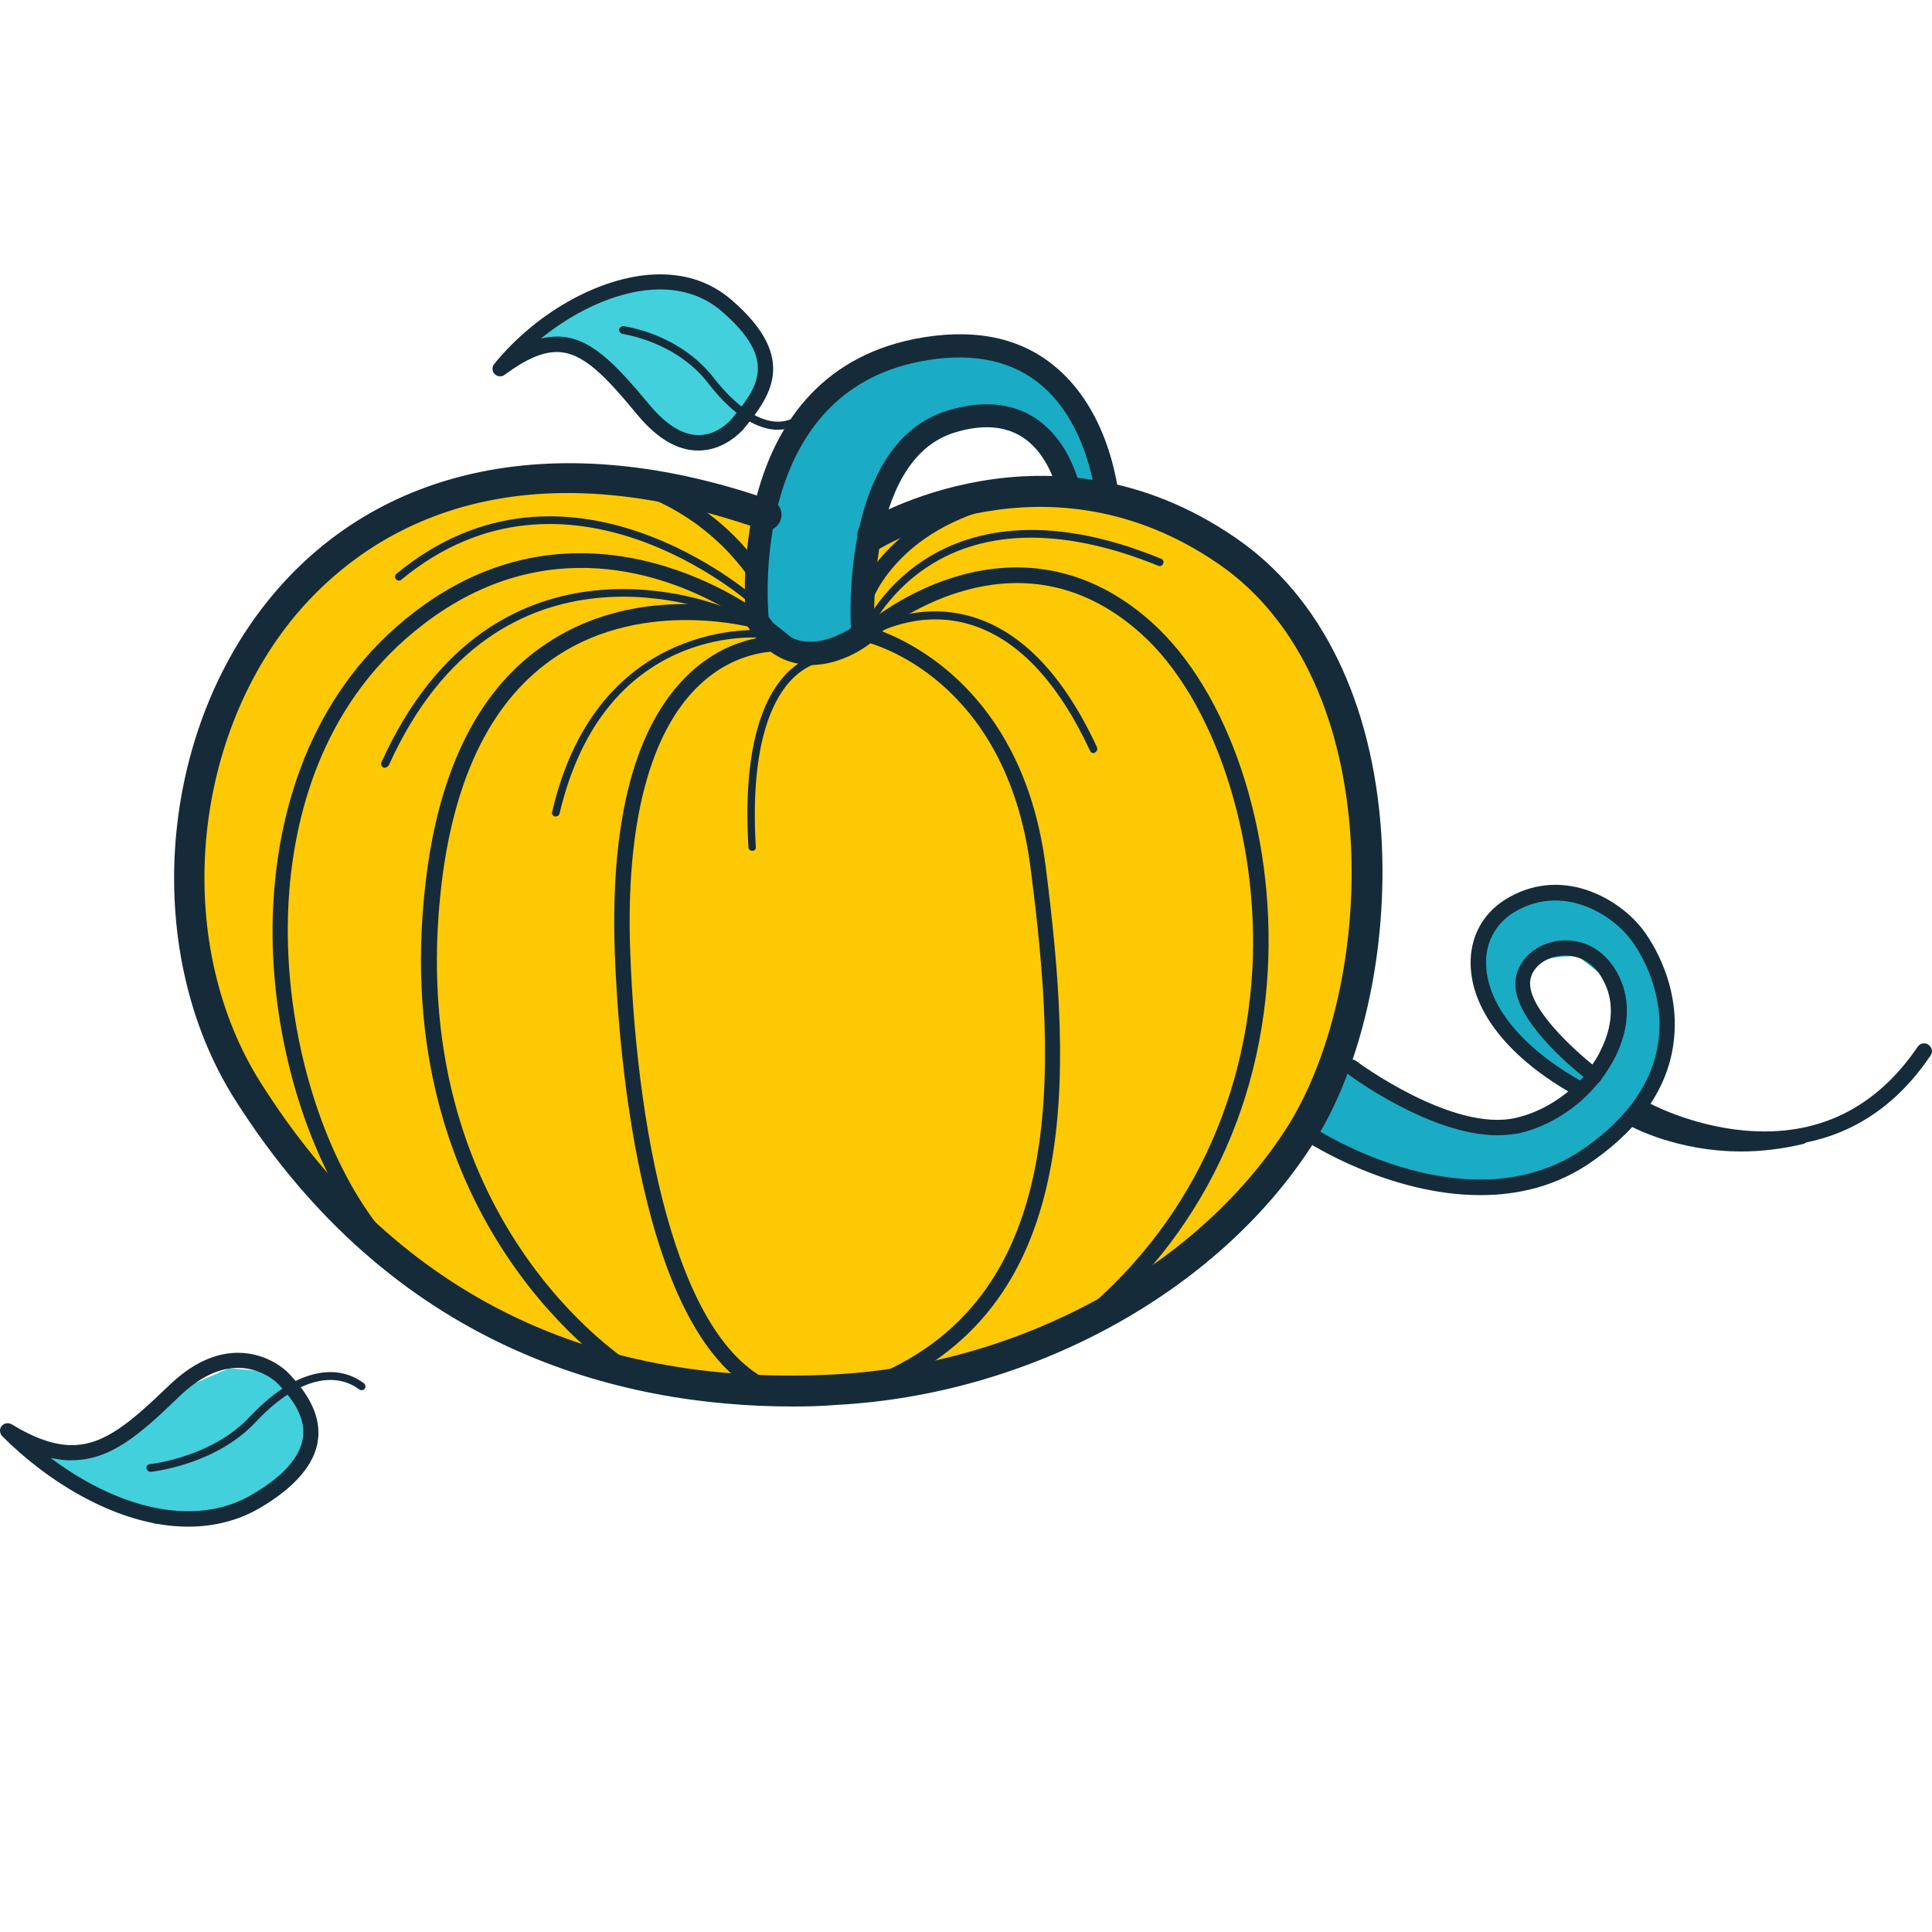 <?xml version="1.0" encoding="utf-8"?>
<!-- Generator: Adobe Illustrator 25.4.1, SVG Export Plug-In . SVG Version: 6.00 Build 0)  -->
<svg version="1.1" xmlns="http://www.w3.org/2000/svg" xmlns:xlink="http://www.w3.org/1999/xlink" x="0px" y="0px"
	 viewBox="0 0 500 500" style="enable-background:new 0 0 500 500;" xml:space="preserve">
<style type="text/css">
	.st0{fill:#42D0DC;}
	.st1{fill:#1AACC4;}
	.st2{fill:#FDC905;}
	.st3{fill:#152B39;}
</style>
<g id="Layer_1">
</g>
<g id="obj">
	<g>
		<g>
			<polygon class="st0" points="75.9,361.4 68.3,354.9 59.3,354.1 48.3,358.9 35,370.6 27.3,375.6 11,376.6 14.3,382.1 40,394.4 
				55,394.4 69.8,387.6 78.3,378.9 81.5,370.9 			"/>
			<polygon class="st0" points="193.5,107.2 199.3,99.2 196.1,88.5 185.5,78 175.6,74.7 162,74.8 145,82.2 132.7,92.8 142.8,90.7 
				148.6,90.8 157.1,97.3 169.5,111 177.3,115.7 187.6,114 			"/>
			<path class="st1" d="M348.2,277.6l24.3,12.3l14.7,2.7l10.7-1.7l12.5-9l8.5-14.2l-1.5-13.2l-9-7c0,0-9.9-0.6-12.5,3.4
				s1.5,13.7,1.5,13.7l13.5,13.9l-2.9,4.1l-19-14.4l-6.7-19.5l6.5-12.2l13.1-4.7l9,2.1l8.5,4.2l8.1,11.5l3.6,12.7l-1.4,14.2l-5.2,12
				l-14.6,12.4l-14,6.6l-17.7,0.9l-21.1-4.5l-18-9.2L348.2,277.6z"/>
			<polygon class="st1" points="185.1,170.6 236.5,185.4 227,136.6 235.3,117.7 248.9,109.5 262.7,110.6 272.8,117.1 276.6,127.8 
				286.9,130.3 283.7,113.9 275.7,102.7 261.6,92.3 242.4,90.3 219,98.2 204.9,114.8 			"/>
			<polygon class="st2" points="223.3,163.8 226.9,138.3 261.6,128.7 286.9,130.3 306.9,136 328.2,151 343.6,173.6 353.6,217.3 
				348.6,271.3 324.6,312.9 284.9,341.9 240.9,357.6 189.6,361.6 130.3,346.9 93.7,319.6 59,274.3 49.4,241.3 54,196.6 75,155.3 
				103,134.7 141.3,125.3 198.3,133 195.3,159.3 198.9,165.3 208.6,170 			"/>
		</g>
		<g>
			<g>
				<path class="st3" d="M202.7,362.8c-0.2,0-0.3,0-0.5-0.1c-36.5-9.3-42.2-91.3-43.1-116.2c-1.2-34.7,5.3-59,19.3-72.2
					c11.5-10.8,23.7-9.7,24.2-9.7c1.1,0.1,1.9,1.1,1.8,2.2c-0.1,1.1-1.1,1.9-2.2,1.8c-0.2,0-11.1-0.9-21.2,8.7
					c-12.9,12.2-19.1,36.1-17.9,69c1.8,49.9,13.2,105.6,40.1,112.5c1.1,0.3,1.7,1.4,1.4,2.4C204.4,362.2,203.6,362.8,202.7,362.8z"
					/>
			</g>
			<g>
				<path class="st3" d="M209.9,172.1c-1,0-2-0.1-3.1-0.3c-5.3-0.9-9.7-4.1-13.2-9.5l-0.4-0.6l-0.1-0.7c-0.1-0.6-6.8-63.3,43.7-73.3
					c14.3-2.8,26.2-0.7,35.3,6.4c15.9,12.3,17.5,34.8,17.6,35.7c0.1,1.7-1.1,3.1-2.8,3.2c-1.6,0.1-3.1-1.1-3.2-2.8
					c0-0.2-1.5-20.8-15.3-31.4c-7.7-5.9-18-7.7-30.5-5.2c-42.5,8.4-39.5,59.6-39,66c2.4,3.6,5.4,5.7,8.7,6.3
					c5.2,0.9,10.3-1.9,12.6-3.3c-0.4-9-0.5-48.7,25.2-56.4c8.7-2.6,16.1-2,22.2,1.8c10.1,6.4,12.2,19.3,12.3,19.8
					c0.3,1.6-0.9,3.2-2.5,3.4c-1.6,0.3-3.2-0.9-3.4-2.5l0,0c0-0.1-1.8-10.8-9.6-15.7c-4.5-2.8-10.3-3.2-17.2-1.1
					c-23.8,7.1-20.9,51.5-20.8,51.9l0.1,1.6l-1.2,1C225.1,166.7,218.2,172.1,209.9,172.1z"/>
			</g>
			<g>
				<path class="st3" d="M205.3,364c-45.4,0-103.8-15-144.6-79.6c-23.7-37.6-20.1-92.8,8.3-128.5c28.6-35.9,76.2-45.5,130.6-26.4
					c2.1,0.7,3.2,3,2.4,5.1c-0.7,2.1-3,3.2-5.1,2.4c-69.8-24.5-106.2,4.4-121.7,23.8c-26.4,33.2-29.8,84.4-7.8,119.3
					c33.8,53.6,83.8,79,148.5,75.6c47.7-2.5,93.6-27.4,116.9-63.5c23.6-36.6,26.8-115.9-17.5-146.3c-44.2-30.4-86.8-4.3-87.3-4.1
					c-1.9,1.2-4.3,0.6-5.5-1.3c-1.2-1.9-0.6-4.3,1.3-5.5c0.5-0.3,47.6-29.1,96,4.2c22.2,15.2,35.5,42.6,37.7,77
					c1.8,29.5-5,60.3-18,80.3c-24.6,38.1-73,64.5-123.2,67.1C212.9,363.9,209.1,364,205.3,364z"/>
			</g>
			<g>
				<path class="st3" d="M225.1,360.8c-0.8,0-1.6-0.5-1.9-1.3c-0.4-1,0.1-2.2,1.1-2.6c52.2-20.1,49.3-78.9,42.4-132.3
					c-6.3-49.4-41.4-58.2-42.9-58.5l-3.7-0.9l2.8-2.6c0.4-0.4,9.7-8.7,23.6-13.1c13-4.1,32.4-5.5,51.4,11.4
					c20.1,17.9,32.2,54.2,30.2,90.3c-2.2,40.2-21.3,75.1-53.8,98.1c-0.9,0.6-2.1,0.4-2.8-0.5c-0.6-0.9-0.4-2.1,0.5-2.8
					c31.4-22.3,49.9-56,52.1-95c1.9-34.4-10-70.3-28.9-87.1c-28.2-25.2-57.8-7.2-66.9-0.5c9.9,3.8,36.8,18,42.3,60.7
					c7,55,9.9,115.4-45,136.6C225.6,360.7,225.4,360.8,225.1,360.8z"/>
			</g>
			<g>
				<path class="st3" d="M162.1,356.4c-0.4,0-0.7-0.1-1-0.3c-0.6-0.4-61.6-38.7-50.9-128.2c3.5-29.4,14.1-50.2,31.6-61.6
					c16.1-10.6,34-10.7,44.9-9.4c-14.4-8-45.3-19.6-76.9,4.5C84,181,76.6,209.6,74.9,230.2c-2.8,34.1,8.4,72,27.3,92.2
					c0.8,0.8,0.7,2.1-0.1,2.8c-0.8,0.8-2.1,0.7-2.8-0.1c-19.6-21-31.3-60.1-28.3-95.2c1.8-21.4,9.6-51.2,36.5-71.7
					c44.9-34.2,89.6,0.6,90.1,1l8,6.4l-9.8-2.9c-0.3-0.1-28.6-8.2-51.7,7.1c-16.4,10.8-26.4,30.6-29.8,58.7
					c-10.4,87,48.4,123.9,49,124.3c0.9,0.6,1.2,1.8,0.7,2.7C163.4,356.1,162.7,356.4,162.1,356.4z"/>
			</g>
			<g>
				<path class="st3" d="M223.6,165.1c-0.1,0-0.3,0-0.4-0.1c-0.5-0.2-0.8-0.8-0.5-1.3c0.2-0.4,4.6-11.1,16.5-18.8
					c10.9-7.1,30.4-13,61.3-0.3c0.5,0.2,0.8,0.8,0.5,1.3c-0.2,0.5-0.8,0.8-1.3,0.5c-23.8-9.7-44.4-9.7-59.5,0.2
					c-11.4,7.4-15.7,17.8-15.7,17.9C224.3,164.9,224,165.1,223.6,165.1z"/>
			</g>
			<g>
				<path class="st3" d="M224.3,155.5c-0.2,0-0.5,0-0.7-0.1c-1-0.4-1.5-1.6-1.1-2.6c0.4-0.9,9.2-22.8,44.1-27.3
					c1.1-0.2,2.1,0.6,2.2,1.7c0.1,1.1-0.6,2.1-1.7,2.2c-17,2.2-27.2,8.8-32.7,14c-6,5.6-8.1,10.7-8.1,10.8
					C225.8,155,225.1,155.5,224.3,155.5z"/>
			</g>
			<g>
				<path class="st3" d="M195.9,151.1c-0.7,0-1.4-0.4-1.7-1c-0.1-0.2-12-20-38-24.8c-1.1-0.2-1.8-1.2-1.6-2.3
					c0.2-1.1,1.2-1.8,2.3-1.6c27.8,5.1,40.2,25.8,40.7,26.7c0.6,1,0.2,2.2-0.7,2.7C196.6,151,196.3,151.1,195.9,151.1z"/>
			</g>
			<g>
				<path class="st3" d="M194.9,156.5c-0.2,0-0.5-0.1-0.7-0.3c-0.5-0.4-47.4-41.7-90.3-6.2c-0.4,0.4-1.1,0.3-1.4-0.1
					c-0.4-0.4-0.3-1.1,0.1-1.4c44.3-36.6,92.4,5.8,92.9,6.2c0.4,0.4,0.4,1,0.1,1.4C195.5,156.4,195.2,156.5,194.9,156.5z"/>
			</g>
			<g>
				<path class="st3" d="M143.8,211.3c-0.1,0-0.2,0-0.2,0c-0.5-0.1-0.9-0.7-0.7-1.2c11.8-50.9,54.5-47,54.9-47
					c0.5,0.1,0.9,0.5,0.9,1.1c-0.1,0.5-0.6,1-1.1,0.9c-1.7-0.2-41.3-3.6-52.8,45.5C144.7,211,144.3,211.3,143.8,211.3z"/>
			</g>
			<g>
				<path class="st3" d="M194.7,220.2c-0.5,0-1-0.4-1-0.9c-1.6-26.3,4.1-38.6,9.2-44.3c4.9-5.5,9.9-5.7,10.2-5.7c0.5,0,1,0.4,1,1
					c0,0.6-0.4,1-1,1l0,0c0,0-4.5,0.3-8.8,5.2c-4.8,5.4-10.2,17.2-8.7,42.7C195.7,219.7,195.3,220.2,194.7,220.2
					C194.7,220.2,194.7,220.2,194.7,220.2z"/>
			</g>
			<g>
				<path class="st3" d="M283,194.9c-0.4,0-0.7-0.2-0.9-0.6c-8.4-18-18.8-29-31.1-32.7c-13.7-4.1-25,2.8-25.1,2.8
					c-0.5,0.3-1.1,0.1-1.4-0.3c-0.3-0.5-0.2-1.1,0.3-1.4c0.5-0.3,12.1-7.4,26.7-3.1c12.9,3.8,23.8,15.2,32.4,33.8
					c0.2,0.5,0,1.1-0.5,1.3C283.3,194.9,283.2,194.9,283,194.9z"/>
			</g>
			<g>
				<path class="st3" d="M99.6,198.7c-0.1,0-0.3,0-0.4-0.1c-0.5-0.2-0.7-0.8-0.5-1.3c29.4-65,88.5-40.3,89.1-40
					c0.5,0.2,0.7,0.8,0.5,1.3c-0.2,0.5-0.8,0.7-1.3,0.5c-0.6-0.3-57.9-24.2-86.4,39C100.3,198.4,99.9,198.7,99.6,198.7z"/>
			</g>
			<g>
				<g>
					<path class="st3" d="M383.1,309.3c-23.7,0-44.7-13.7-45-13.9c-0.9-0.6-1.2-1.9-0.6-2.8c0.6-0.9,1.8-1.2,2.8-0.6
						c0.4,0.3,40.3,26.1,70.1,4.9c11.1-7.9,17.4-17.1,18.8-27.4c1.6-11.9-4-22.5-7.6-26.9c-5.4-6.7-18-13.9-30.1-6.3
						c-4.5,2.9-7.1,7.7-6.9,13.3c0.3,10.6,9.3,21.6,24.8,30.3c1,0.5,1.3,1.8,0.8,2.7c-0.5,1-1.8,1.3-2.7,0.8
						c-16.8-9.4-26.6-21.6-26.9-33.7c-0.2-7,3-13.1,8.8-16.8c14.3-9,29-0.7,35.3,7.1c1.1,1.3,10.6,13.6,8.4,30
						c-1.5,11.4-8.4,21.6-20.5,30.2C403.2,307,392.9,309.3,383.1,309.3z"/>
				</g>
				<g>
					<path class="st3" d="M387.5,293.8c-17.3,0-38-15.3-38.9-16c-0.9-0.7-1.1-1.9-0.4-2.8c0.7-0.9,1.9-1.1,2.8-0.4
						c0.2,0.2,25,18.5,41.3,14.7c6.6-1.5,12.8-5.4,17.5-10.6c-4.6-3.7-17-14.5-17.6-23.3c-0.4-5.3,3.5-10.1,9.4-11.6
						c5.5-1.4,13.4,0.2,17.6,9.3c2.8,6,2.4,13.2-1.1,20.3c-1,2-2.2,3.9-3.6,5.8c-0.1,0.2-0.2,0.3-0.3,0.5c-0.1,0.2-0.3,0.3-0.5,0.5
						c-5.2,6.4-12.7,11.3-20.6,13.1C391.3,293.6,389.4,293.8,387.5,293.8z M405.1,247.3c-0.9,0-1.8,0.1-2.7,0.3
						c-3.3,0.8-6.7,3.5-6.4,7.4c0.5,6.6,10.6,16,16.1,20.5c0.9-1.3,1.7-2.6,2.3-4c2.9-5.9,3.3-11.9,1-16.8
						C413,249.2,408.8,247.3,405.1,247.3z"/>
				</g>
				<g>
					<path class="st3" d="M456.7,296.7c-17.6,0-32.1-7.9-32.3-8c-1-0.5-1.3-1.8-0.8-2.7c0.5-1,1.8-1.3,2.7-0.8
						c0.1,0.1,11.2,6.2,25.4,7.4c18.7,1.6,33.7-5.7,44.6-21.7c0.6-0.9,1.9-1.2,2.8-0.5c0.9,0.6,1.2,1.9,0.5,2.8
						C487.2,291.6,470.9,296.7,456.7,296.7z"/>
				</g>
			</g>
			<g>
				<path class="st3" d="M450.7,298c-16.7,0-28.2-6.3-28.8-6.6c-1-0.5-1.3-1.8-0.8-2.7c0.5-1,1.8-1.3,2.7-0.8
					c0.2,0.1,18.5,10,41.8,4.3c1.1-0.3,2.2,0.4,2.4,1.5c0.3,1.1-0.4,2.2-1.5,2.4C460.9,297.4,455.6,298,450.7,298z"/>
			</g>
			<g>
				<g>
					<path class="st3" d="M180.7,116.6c-5.4,0-10.6-3.1-15.7-9.2c-8.2-9.9-14.1-16.3-20.9-16.3c-3.8,0-8.1,1.9-13.5,5.9
						c-0.8,0.6-1.9,0.5-2.6-0.2c-0.7-0.7-0.7-1.9-0.1-2.6c11.3-13.9,28.6-23.2,42.9-23.2c7.2,0,13.4,2.2,18.5,6.6
						c17.9,15.4,9.6,25.5,3,33.6C192,111.4,187.7,116.6,180.7,116.6z M144.2,87.1c8.5,0,15,7,24,17.8c4.3,5.1,8.5,7.7,12.6,7.7
						c5.1,0,8.3-4,8.4-4c6.7-8.2,12.5-15.2-2.5-28.1c-4.3-3.7-9.7-5.6-15.9-5.6c-9.8,0-21.2,4.9-30.8,12.7
						C141.4,87.3,142.8,87.1,144.2,87.1z"/>
				</g>
				<g>
					<path class="st3" d="M201.5,111.2c-0.3,0-0.7,0-1.1,0c-5.5-0.5-11.4-4.6-17.1-12c-8.5-11-22.1-12.7-22.2-12.8
						c-0.5-0.1-0.9-0.6-0.9-1.1c0.1-0.5,0.6-0.9,1.1-0.9c0.6,0.1,14.5,1.9,23.5,13.5c5.3,6.8,10.9,10.8,15.7,11.2
						c2.7,0.2,5.1-0.6,7.1-2.5c0.4-0.4,1-0.3,1.4,0.1c0.4,0.4,0.3,1-0.1,1.4C206.9,110.2,204.3,111.2,201.5,111.2z"/>
				</g>
			</g>
			<g>
				<g>
					<path class="st3" d="M48.7,395.1L48.7,395.1c-18.4,0-36.9-12.1-48.1-23.4c-0.7-0.7-0.8-1.9-0.2-2.6c0.6-0.8,1.7-1,2.6-0.5
						c5.9,3.6,11,5.4,15.6,5.4c8.5,0,15.4-6.1,25.1-15.4c5.9-5.7,11.9-8.5,17.9-8.5c7.8,0,12.6,4.8,12.8,5c6,6.1,8.6,11.8,7.9,17.5
						c-0.8,6.3-5.9,12.3-15.1,17.7C61.7,393.5,55.4,395.1,48.7,395.1z M13.1,377.3c10.1,7.6,22.9,13.8,35.6,13.8h0
						c6,0,11.6-1.4,16.5-4.3c8.1-4.7,12.5-9.7,13.2-14.8c0.6-4.4-1.6-9-6.8-14.2c0,0-3.9-3.8-10-3.8c-5,0-10.1,2.5-15.2,7.4
						c-10.3,10-17.9,16.5-27.8,16.5h0C16.8,378,15,377.7,13.1,377.3z"/>
				</g>
				<g>
					<path class="st3" d="M38.9,380.9c-0.5,0-0.9-0.4-1-0.9c-0.1-0.5,0.3-1,0.9-1.1c0.2,0,16-1.7,25.9-12.3
						c10.6-11.3,21.6-14.5,29.5-8.6c0.4,0.3,0.5,1,0.2,1.4c-0.3,0.4-1,0.5-1.4,0.2c-7-5.2-17-2.1-26.8,8.4
						c-10.4,11.1-26.5,12.8-27.1,12.9C39,380.9,38.9,380.9,38.9,380.9z"/>
				</g>
			</g>
		</g>
	</g>
</g>
</svg>
